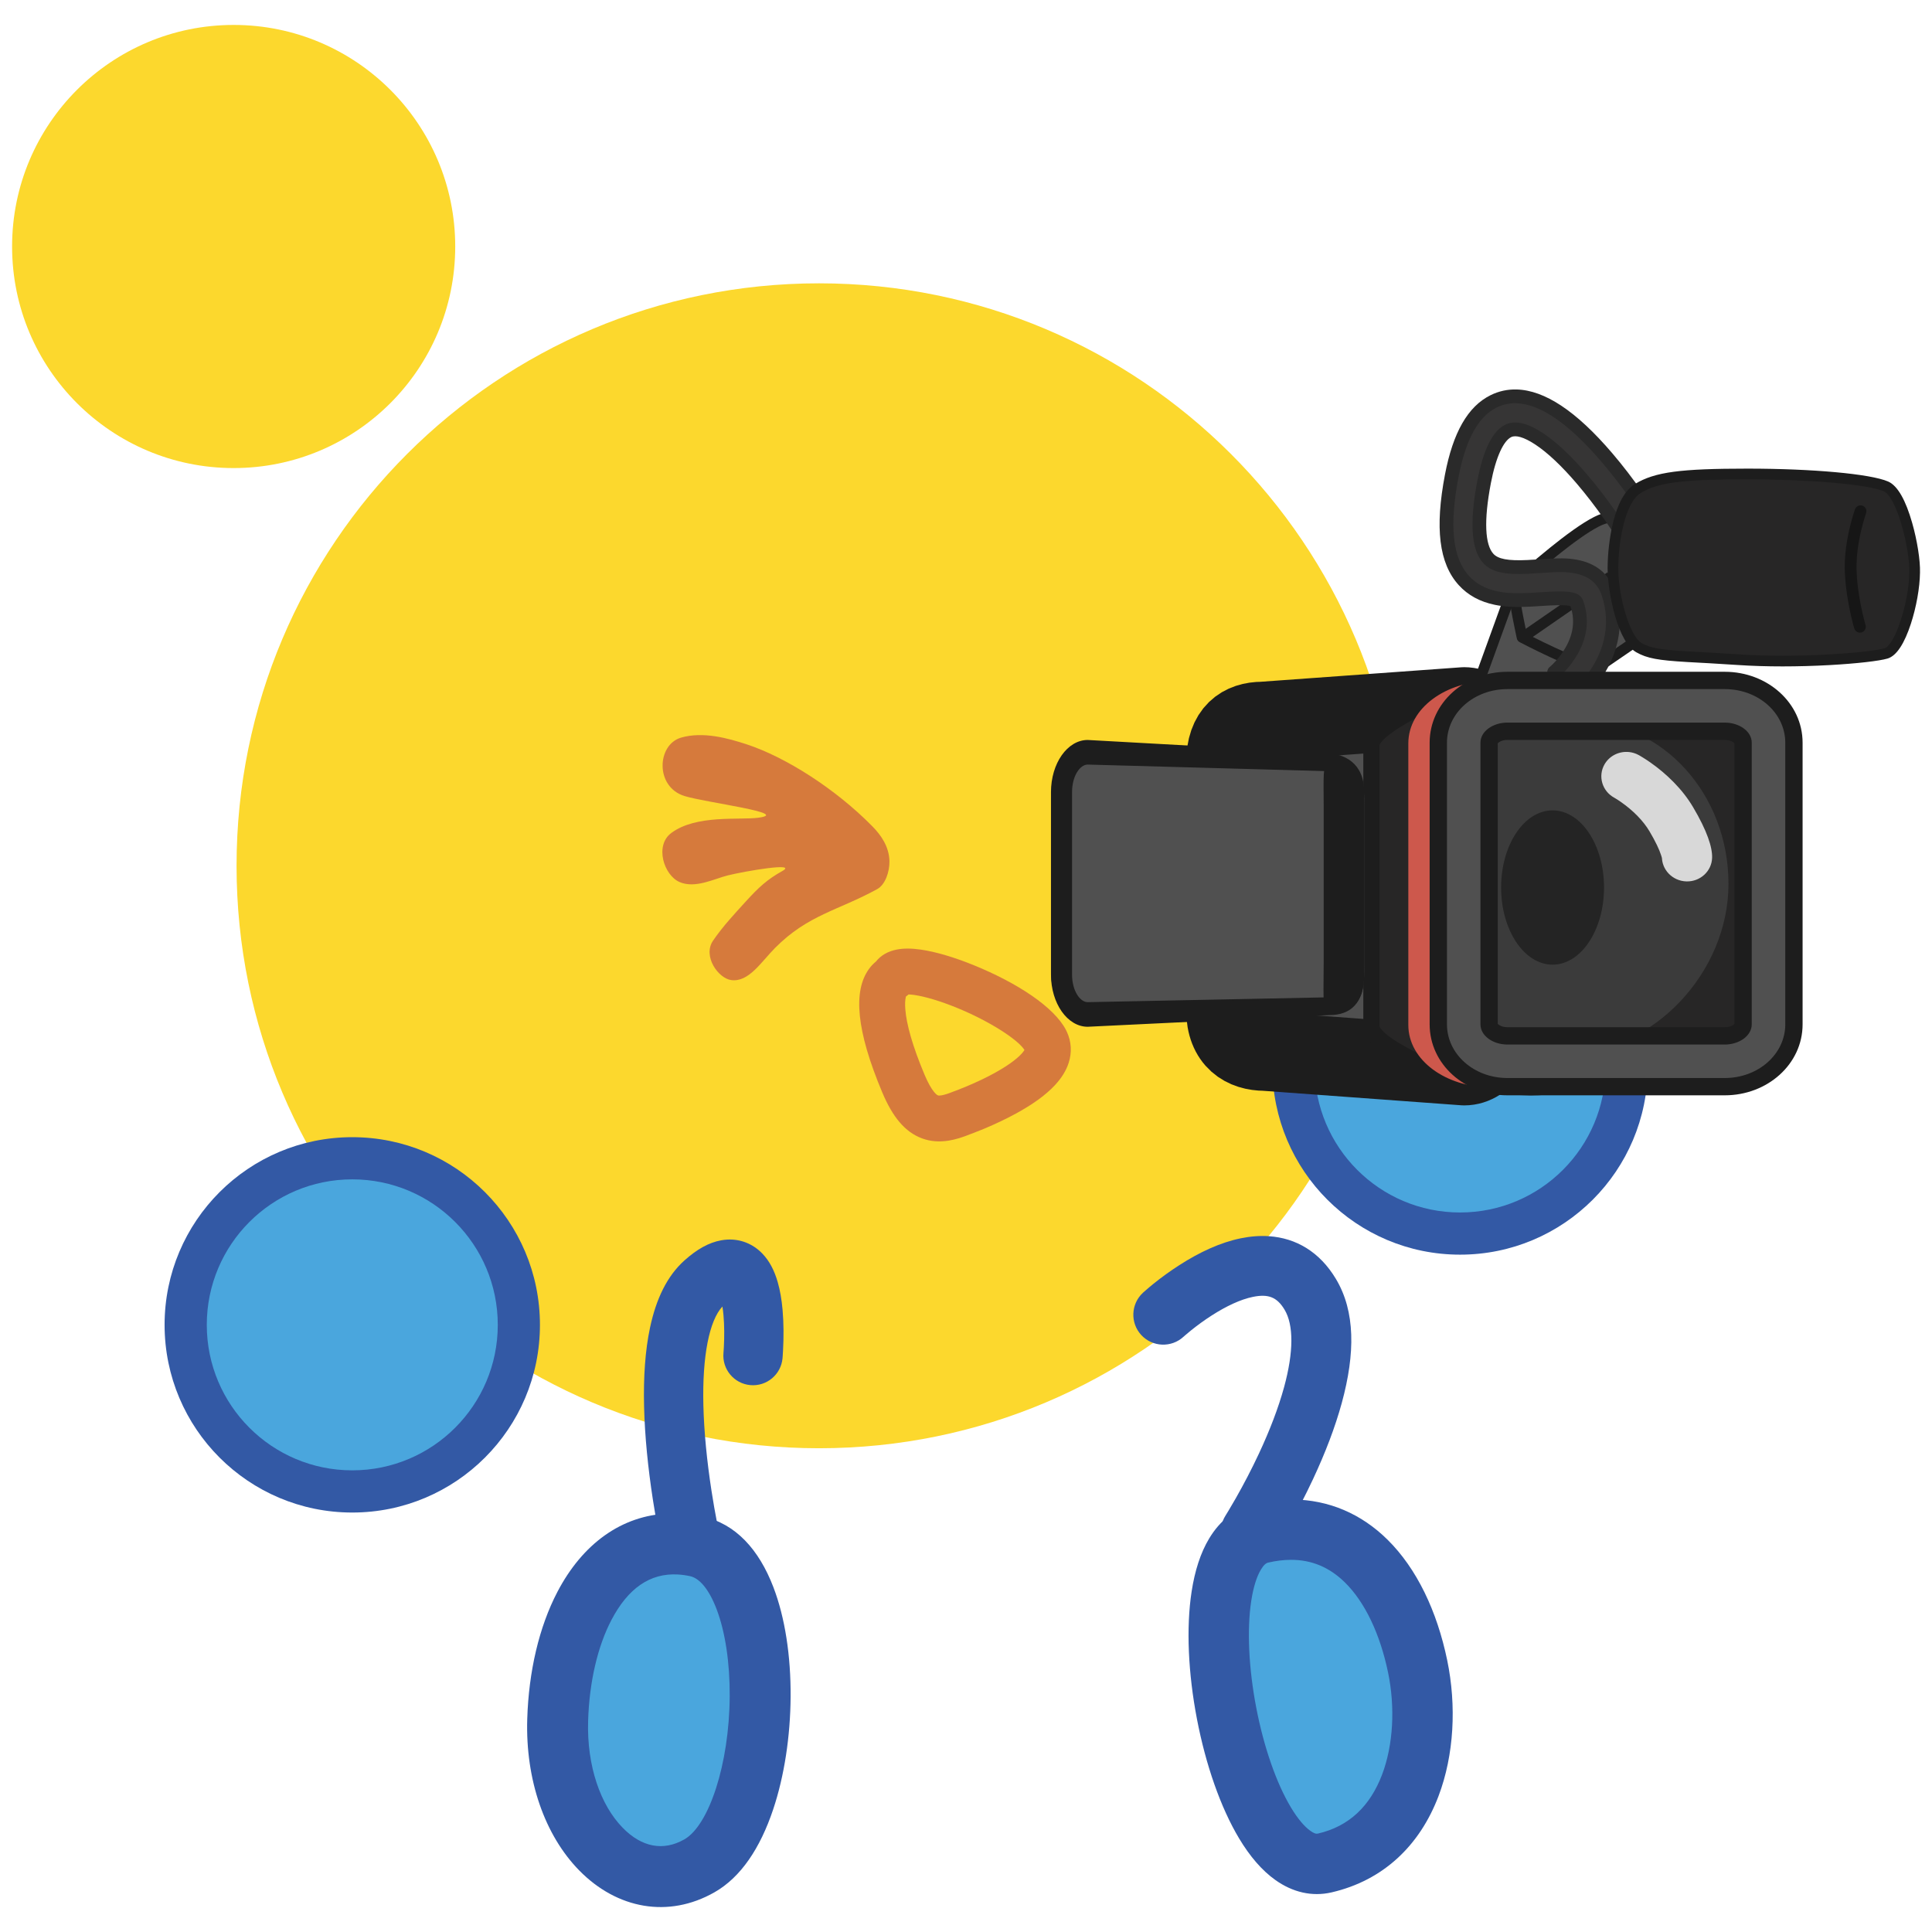 <svg width="500" height="500" viewBox="0 0 500 500" fill="none" xmlns="http://www.w3.org/2000/svg">
<path d="M117.812 63.795C117.812 32.126 92.139 6.453 60.47 6.453C28.801 6.453 3.129 32.126 3.129 63.795C3.129 95.463 28.801 121.136 60.47 121.136C92.139 121.136 117.812 95.463 117.812 63.795Z" fill="#FCD82D"/>
<path d="M362.702 224.064C362.702 140.813 295.213 73.324 211.96 73.324C128.709 73.324 61.22 140.813 61.22 224.064C61.22 307.317 128.709 374.806 211.96 374.806C295.213 374.806 362.702 307.317 362.702 224.064Z" fill="#FCD82D"/>
<path opacity="0.91" d="M202.416 225.449C206.691 223.07 192.965 225.421 188.37 226.548C184.955 227.385 179.908 230.052 175.853 228.264C171.799 226.478 169.384 218.838 173.711 215.591C180.139 210.765 191.367 212.28 196.252 211.628C204.977 210.464 182.781 207.732 177.173 206.021C169.478 203.673 169.989 192.707 176.269 190.894C181.926 189.26 188.339 191.018 193.329 192.663C203.155 195.903 216.132 204.018 225.829 213.915C227.984 216.114 230.134 219.114 230.187 222.924C230.224 225.628 229.11 228.951 227.021 230.1C216.933 235.654 209.134 236.709 200.568 245.342C196.978 248.96 193.793 254.234 189.257 253.647C185.881 253.212 181.792 247.441 184.542 243.43C187.103 239.694 190.124 236.474 193.05 233.261C196.342 229.648 198.553 227.598 202.416 225.449Z" fill="#D2713E"/>
<path opacity="0.91" d="M234.952 245.492C233.897 245.49 232.908 245.574 231.979 245.766C229.834 246.205 227.96 247.219 226.676 248.864C226.028 249.392 225.407 250.031 224.84 250.829C220.787 256.535 221.557 266.588 228.315 282.68C230.988 289.044 234.184 292.968 238.613 294.61C240.819 295.427 243.114 295.575 245.513 295.192C247.292 294.905 249.06 294.353 251.191 293.492C251.413 293.411 251.648 293.326 252.038 293.176C252.853 292.864 253.757 292.506 254.727 292.099C257.506 290.935 260.296 289.623 262.925 288.189C267.139 285.888 270.568 283.475 273.027 280.827C274.697 279.029 275.924 277.114 276.588 275.012C277.424 272.37 277.293 269.615 276.11 267.047C276.03 266.875 275.951 266.702 275.861 266.533C272.757 260.568 263.226 254.368 252.063 249.812C247.035 247.763 242.204 246.315 238.307 245.757C237.119 245.585 236.004 245.495 234.952 245.492ZM235.137 257.362C235.531 257.376 236.023 257.412 236.624 257.499C239.441 257.904 243.379 259.081 247.579 260.795C255.992 264.227 263.395 268.995 265.127 271.725C265.103 271.769 265.103 271.782 265.067 271.837C264.898 272.105 264.649 272.419 264.335 272.758C262.909 274.293 260.427 276.037 257.238 277.78C255.003 278.999 252.579 280.136 250.15 281.152C249.298 281.51 248.505 281.83 247.803 282.1C247.56 282.193 246.822 282.461 246.743 282.494C245.368 283.049 244.384 283.357 243.644 283.475C243.149 283.554 242.893 283.54 242.739 283.483C242.663 283.456 242.573 283.407 242.447 283.314C242.239 283.155 241.996 282.915 241.723 282.579C240.958 281.641 240.127 280.163 239.253 278.086C236.138 270.667 234.594 265.077 234.293 261.172C234.189 259.83 234.249 258.824 234.405 258.122C234.427 258.013 234.449 257.961 234.471 257.882C234.703 257.718 234.935 257.557 235.137 257.362Z" fill="#D2713E"/>
<path d="M420.976 276.132C420.976 252.323 401.674 233.021 377.865 233.021C354.053 233.021 334.75 252.323 334.75 276.132C334.75 299.943 354.053 319.244 377.865 319.244C401.674 319.244 420.976 299.943 420.976 276.132Z" fill="#4AA6DD"/>
<path d="M377.865 227.56C351.039 227.56 329.293 249.307 329.291 276.13C329.291 302.955 351.039 324.704 377.865 324.704C404.687 324.704 426.436 302.955 426.433 276.13C426.433 249.307 404.687 227.56 377.865 227.56ZM377.865 238.481C398.659 238.481 415.514 255.335 415.514 276.13C415.514 296.927 398.659 313.79 377.865 313.79C357.067 313.79 340.213 296.927 340.213 276.13C340.213 255.335 357.067 238.481 377.865 238.481Z" fill="#3359A5"/>
<path d="M134.281 342.869C134.281 319.061 114.98 299.758 91.169 299.758C67.359 299.758 48.057 319.061 48.057 342.869C48.057 366.681 67.359 385.981 91.169 385.981C114.98 385.981 134.281 366.681 134.281 342.869Z" fill="#4AA6DD"/>
<path d="M91.166 294.301C64.341 294.301 42.594 316.049 42.595 342.875C42.595 369.698 64.341 391.443 91.166 391.443C117.991 391.443 139.737 369.698 139.737 342.875C139.737 316.049 117.991 294.301 91.166 294.301ZM91.166 305.215C111.961 305.215 128.824 322.077 128.824 342.875C128.824 363.67 111.961 380.524 91.166 380.524C70.371 380.524 53.516 363.67 53.516 342.875C53.516 322.077 70.371 305.215 91.166 305.215Z" fill="#3359A5"/>
<path d="M378.936 182.888L326.774 186.656C321.492 186.656 317.207 189.386 317.207 197.403V261.338C317.207 269.355 322.115 272.082 327.397 272.082L378.936 275.853C384.221 275.853 388.503 269.355 388.503 261.338V197.403C388.503 189.386 384.221 182.888 378.936 182.888Z" fill="#505050" stroke="#1D1D1D" stroke-width="20.445" stroke-miterlimit="10" stroke-linejoin="round"/>
<path d="M378.939 180.79C378.889 180.79 378.835 180.795 378.785 180.799L326.629 184.564H326.774C319.606 184.564 315.117 188.931 315.117 197.399V261.341C315.117 269.746 320.082 274.176 327.397 274.176H327.241L378.785 277.941C378.837 277.944 378.889 277.949 378.939 277.949C385.609 277.949 390.596 270.375 390.596 261.341V197.399C390.596 188.364 385.609 180.79 378.939 180.79ZM378.939 184.983H378.947C382.843 184.991 386.412 190.406 386.412 197.399V261.341C386.412 268.334 382.843 273.749 378.947 273.758L327.55 269.992C327.498 269.987 327.446 269.992 327.397 269.992C322.295 269.992 319.3 267.32 319.3 261.341V197.399C319.3 191.272 321.893 188.749 326.774 188.749C326.823 188.749 326.875 188.752 326.927 188.749L378.939 184.983Z" fill="#1D1D1D"/>
<path d="M390.719 176.219L387.224 176.133C380.794 176.133 354.922 187.275 354.922 192.801V265.621C354.922 271.146 379.537 281.068 385.967 281.068L396.157 281.404C402.586 281.404 452.726 277.357 452.726 271.832L452.084 187.693C452.084 182.167 397.148 176.219 390.719 176.219Z" fill="#272626"/>
<path d="M387.221 174.035C383.66 174.035 375.46 176.828 367.762 180.508C363.825 182.39 360.368 184.346 357.838 186.169C354.624 188.489 352.826 190.569 352.826 192.805V265.62C352.826 267.85 354.572 269.885 357.66 272.074C360.081 273.79 363.379 275.594 367.164 277.318C374.465 280.646 382.403 283.157 385.967 283.157C385.967 283.157 396.132 283.499 396.154 283.499C400.458 283.499 415.536 282.245 427.116 280.766C434.516 279.824 440.733 278.788 445.28 277.692C447.892 277.064 449.95 276.416 451.436 275.73C452.316 275.323 453.021 274.897 453.565 274.405C454.338 273.705 454.819 272.842 454.819 271.828L454.18 187.672C454.18 186.636 453.658 185.781 452.83 185.068C452.259 184.578 451.518 184.137 450.584 183.71C448.982 182.979 446.747 182.262 443.913 181.541C438.948 180.279 432.153 179.013 424.122 177.809C411.153 175.867 394.752 174.121 390.724 174.12L387.221 174.035ZM387.221 178.228L390.724 178.313C394.487 178.313 410.732 180.038 423.507 181.951C431.412 183.135 438.077 184.376 442.881 185.597C445.493 186.261 447.512 186.911 448.84 187.519C449.395 187.771 449.748 187.999 449.985 188.185L450.636 271.366C450.436 271.525 450.149 271.713 449.679 271.929C448.488 272.479 446.665 273.05 444.299 273.621C439.927 274.673 433.849 275.681 426.589 276.61C415.167 278.067 400.247 279.307 396.154 279.307C396.154 279.307 385.991 278.974 385.967 278.974C383.177 278.974 375.692 276.602 368.905 273.509C365.344 271.886 362.259 270.202 360.084 268.658C358.974 267.871 358.125 267.139 357.584 266.508C357.346 266.229 357.182 265.986 357.086 265.789C357.032 265.677 357.018 265.623 357.018 265.62V192.805C357.018 192.729 357.19 192.379 357.633 191.865C358.215 191.194 359.111 190.418 360.289 189.568C362.587 187.91 365.833 186.065 369.563 184.282C376.717 180.862 384.483 178.228 387.221 178.228Z" fill="#1D1D1D"/>
<path d="M373.93 200.768C373.758 206.785 385.371 200.165 391.768 200.346L398.375 196.653L411.637 188.828C411.637 188.828 412.325 185.843 409.407 178.234C406.488 170.625 406.365 158.574 399.968 158.393C399.968 158.393 398.373 150.801 391.574 152.116L373.93 200.768Z" fill="#505050"/>
<path d="M392.686 150.587C392.243 150.61 391.787 150.666 391.312 150.757C390.836 150.85 390.437 151.189 390.27 151.645C390.134 152.026 372.766 199.914 372.629 200.294C372.577 200.432 372.547 200.582 372.544 200.729C372.465 203.443 374.203 204.753 376.949 204.683C378.641 204.64 380.007 204.321 384.234 203.154C384.652 203.039 384.956 202.954 385.259 202.873C388.317 202.046 390.213 201.685 391.73 201.728C391.981 201.736 392.222 201.671 392.44 201.549L399.075 197.843L412.336 190.021C412.664 189.828 412.902 189.511 412.986 189.141C413.005 189.051 413.025 188.913 413.044 188.74C413.284 186.567 412.708 182.984 410.696 177.741C410.049 176.055 409.568 174.277 408.808 171.047C408.775 170.907 408.611 170.199 408.587 170.099C407.54 165.614 406.95 163.562 405.975 161.56C404.767 159.084 403.165 157.545 401.031 157.128C401.004 157.048 401.001 157.017 400.971 156.931C400.671 156.084 400.277 155.229 399.766 154.429C398.157 151.908 395.79 150.428 392.686 150.587ZM393.618 153.362C395.255 153.513 396.479 154.426 397.435 155.924C397.823 156.531 398.132 157.185 398.367 157.845C398.446 158.075 398.512 158.289 398.561 158.477C398.591 158.582 398.608 158.648 398.613 158.673C398.744 159.299 399.291 159.757 399.927 159.775C401.395 159.817 402.504 160.75 403.491 162.772C404.34 164.518 404.901 166.461 405.898 170.731C405.92 170.831 406.087 171.529 406.119 171.67C406.906 175.018 407.412 176.893 408.117 178.732C409.183 181.506 409.819 183.824 410.125 185.717C410.289 186.734 410.322 187.453 410.303 188.014L397.7 195.444L391.38 198.979C389.612 198.991 387.612 199.369 384.54 200.2C384.234 200.283 383.92 200.374 383.499 200.49C379.553 201.579 378.244 201.882 376.881 201.916C375.665 201.947 375.348 201.738 375.326 200.968C375.651 200.077 391.858 155.387 392.569 153.43C392.921 153.4 393.298 153.332 393.618 153.362Z" fill="#1D1D1D"/>
<path d="M447.329 228.73C447.329 205.53 430.283 186.722 409.256 186.722C400.72 186.722 390.519 185.405 386.046 190.474C379.501 197.889 380.767 214.095 380.767 227.874C380.767 245.992 376.548 264.377 388.557 270.501C391.926 272.217 401.889 272.304 406.496 272.304C427.524 272.304 447.329 251.93 447.329 228.73Z" fill="#3B3B3B"/>
<path d="M415.123 229.688C415.123 218.661 409.161 209.722 401.805 209.722C394.449 209.722 388.486 218.661 388.486 229.688C388.486 240.715 394.449 249.653 401.805 249.653C409.161 249.653 415.123 240.715 415.123 229.688Z" fill="#242424"/>
<path d="M394.711 176.259C393.694 177.663 393.093 179.079 392.749 180.519C392.55 181.351 392.459 182.085 392.41 182.866C392.402 183.006 392.377 183.674 392.377 183.661C392.282 184.364 392.202 184.98 392.17 185.602C392.104 186.884 392.235 188.114 392.552 189.407H385.789C382.404 189.407 380.138 191.015 380.138 192.389V265.259C380.138 266.634 382.404 268.24 385.789 268.24H396.545C395.427 270.902 395.498 273.829 396.741 276.43C396.799 277.099 396.889 277.78 397.058 278.463C397.053 278.441 397.083 278.55 397.102 278.624C397.151 278.826 397.2 279.02 397.266 279.242C397.485 279.98 397.782 280.676 398.159 281.39H385.789C374.288 281.39 364.472 274.438 364.472 265.259V192.389C364.472 183.21 374.288 176.259 385.789 176.259H394.711Z" fill="#CD584C"/>
<path d="M413.773 172.486L428.677 162.284C431.065 156.438 431.478 150.447 425.07 142.404C425.07 142.404 421.619 132.089 414.984 134.251C408.349 136.413 391.954 151.434 391.954 151.434C391.096 152.353 393.908 164.953 393.908 164.953C393.908 164.953 411.743 174.353 413.773 172.486Z" fill="#505050"/>
<path d="M417.331 132.569C416.449 132.504 415.522 132.621 414.558 132.936C412.112 133.733 408.524 136.023 403.994 139.495C403.111 140.17 402.209 140.89 401.277 141.638C398.886 143.559 396.446 145.611 394.096 147.667C393.274 148.386 392.528 149.056 391.858 149.656C391.626 149.867 391.033 150.407 391.022 150.416C390.995 150.441 390.97 150.466 390.946 150.493C390.082 151.419 390.29 153.424 391.183 158.409C391.282 158.947 391.383 159.51 391.492 160.083C391.724 161.3 391.976 162.522 392.227 163.703C392.315 164.117 392.555 165.238 392.56 165.257C392.648 165.653 392.91 165.991 393.268 166.18C393.298 166.196 395.02 167.08 395.659 167.401C397.485 168.319 399.376 169.241 401.236 170.099C401.969 170.438 402.685 170.758 403.379 171.064C405.893 172.17 408.054 173.008 409.765 173.523C412.21 174.259 413.73 174.408 414.711 173.506L414.558 173.626L429.458 163.421C429.68 163.269 429.852 163.057 429.953 162.807C432.945 155.487 432.196 149.234 426.289 141.732C426.179 141.425 426.04 141.062 425.802 140.528C425.335 139.472 424.783 138.413 424.13 137.419C422.261 134.578 419.985 132.765 417.331 132.569ZM417.162 135.362C418.859 135.528 420.4 136.788 421.815 138.939C422.378 139.794 422.867 140.721 423.275 141.646C423.419 141.97 423.54 142.268 423.643 142.535C423.701 142.69 423.745 142.793 423.761 142.842C423.813 142.995 423.892 143.143 423.993 143.269C429.294 149.923 429.994 155.089 427.526 161.389L413.003 171.337C412.913 171.349 412.776 171.355 412.585 171.337C412.09 171.291 411.407 171.14 410.56 170.885C408.975 170.408 406.909 169.601 404.488 168.537C403.81 168.238 403.108 167.921 402.387 167.589C400.559 166.745 398.695 165.838 396.897 164.933C396.422 164.694 395.635 164.292 395.121 164.028C395.044 163.672 394.984 163.371 394.932 163.131C394.686 161.966 394.438 160.761 394.208 159.562C394.099 159 393.995 158.449 393.899 157.922C393.591 156.198 393.375 154.741 393.26 153.644C393.197 153.054 393.167 152.586 393.175 152.261C393.175 152.227 393.181 152.221 393.183 152.192C393.375 152.019 393.555 151.847 393.703 151.714C394.364 151.122 395.11 150.461 395.924 149.75C398.247 147.718 400.646 145.684 403.004 143.79C403.917 143.054 404.811 142.352 405.677 141.689C409.959 138.407 413.364 136.233 415.41 135.567C416.011 135.371 416.596 135.306 417.162 135.362Z" fill="#1D1D1D"/>
<path d="M416 148.119L393.779 163.481L395.353 165.753L417.571 150.399L416 148.119Z" fill="#1D1D1D"/>
<path d="M392.443 102.573C395.823 102.661 399.376 104.033 403.01 106.429C407.204 109.193 411.519 113.316 415.902 118.449C418.684 121.705 421.321 125.178 423.75 128.649C424.6 129.863 425.368 130.992 426.034 132.009C426.439 132.627 426.731 133.073 426.887 133.325L419.646 137.839C419.621 137.796 419.118 137.014 418.902 136.685C418.282 135.738 417.566 134.681 416.766 133.539C414.481 130.277 412 127.018 409.412 123.989C405.505 119.412 401.72 115.799 398.307 113.55C394.757 111.211 392.107 110.637 390.323 111.516C387.871 112.722 385.584 116.88 384.081 124.733C381.999 135.615 382.704 141.812 385.158 144.508C386.852 146.367 389.833 146.981 395.391 146.713C396.162 146.677 396.845 146.631 398.162 146.543C403.283 146.197 405.267 146.159 407.773 146.611C411.828 147.343 414.82 149.501 416.143 153.331C417.643 157.675 417.788 161.986 416.774 166.129C415.965 169.443 414.457 172.486 412.473 175.251C411.423 176.717 410.303 178.016 409.174 179.141C408.773 179.542 408.39 179.896 408.046 180.202C407.822 180.4 407.644 180.542 407.524 180.637L402.206 173.969C402.217 173.961 402.288 173.908 402.403 173.807C402.622 173.612 402.879 173.373 403.155 173.097C403.966 172.288 404.781 171.337 405.54 170.276C408.669 165.914 409.833 161.183 408.079 156.109C407.661 154.896 405.849 154.569 398.736 155.049C397.367 155.141 396.643 155.188 395.804 155.229C392.364 155.394 389.721 155.299 387.218 154.784C383.855 154.091 381.032 152.644 378.848 150.244C374.157 145.089 373.173 136.393 375.712 123.134C377.668 112.918 381.182 106.502 386.56 103.855C388.451 102.925 390.415 102.52 392.443 102.573Z" fill="#363535"/>
<path d="M392.492 100.794C390.142 100.733 387.899 101.22 385.778 102.263C379.846 105.182 376.028 111.992 373.96 122.8C371.323 136.582 372.383 145.784 377.531 151.44C379.925 154.071 383.051 155.745 386.863 156.53C389.432 157.059 392.148 157.188 395.889 157.008C396.67 156.971 397.288 156.935 398.853 156.829C402.343 156.593 404.469 156.556 405.701 156.709C406.111 156.76 406.316 156.831 406.453 156.889C407.838 161.095 407.021 165.156 404.097 169.237C403.409 170.195 402.663 171.082 401.9 171.841C401.657 172.083 401.427 172.295 401.228 172.473C401.198 172.499 401.171 172.516 401.149 172.533C401.141 172.539 401.141 172.542 401.1 172.575C400.329 173.188 400.203 174.309 400.818 175.077L406.136 181.746C406.75 182.515 407.863 182.641 408.631 182.028C408.841 181.859 409.008 181.719 409.218 181.533C409.614 181.184 410.024 180.811 410.431 180.406C411.675 179.168 412.844 177.786 413.915 176.29C416.11 173.231 417.664 169.981 418.501 166.555C419.615 161.992 419.41 157.329 417.826 152.747C416.325 148.401 412.893 145.725 408.084 144.857C405.518 144.394 403.608 144.396 398.042 144.771C396.495 144.876 395.981 144.901 395.309 144.934C390.194 145.18 387.691 144.651 386.472 143.311C384.363 140.994 383.95 134.902 385.83 125.071C387.158 118.132 389.145 114.082 391.107 113.116C392.243 112.557 394.339 113.07 397.323 115.038C400.504 117.134 404.157 120.581 408.059 125.148C410.505 128.014 412.951 131.191 415.309 134.558C416.077 135.657 416.787 136.699 417.416 137.658C417.582 137.91 418.088 138.703 418.134 138.777C418.654 139.611 419.752 139.869 420.585 139.349L427.827 134.832C428.66 134.312 428.917 133.215 428.398 132.381C428.25 132.145 428.048 131.836 427.518 131.032C426.827 129.976 426.048 128.827 425.204 127.624C422.608 123.915 419.949 120.445 417.254 117.292C412.609 111.853 408.201 107.724 403.985 104.944C399.996 102.315 396.156 100.89 392.492 100.794ZM392.396 104.355C395.328 104.432 398.556 105.626 402.029 107.916C405.931 110.488 410.103 114.401 414.547 119.606C417.164 122.668 419.758 126.045 422.293 129.665C423.061 130.764 423.763 131.803 424.403 132.774L420.184 135.404C419.583 134.495 418.932 133.537 418.219 132.517C415.801 129.061 413.29 125.79 410.765 122.834C406.666 118.034 402.786 114.372 399.288 112.066C395.358 109.476 392.074 108.674 389.535 109.923C386.273 111.529 383.86 116.45 382.338 124.397C380.261 135.25 380.739 142.294 383.841 145.702C385.98 148.054 389.391 148.788 395.479 148.494C396.181 148.461 396.711 148.421 398.28 148.315C403.573 147.958 405.253 147.97 407.453 148.366C411.052 149.016 413.404 150.841 414.462 153.908C415.823 157.844 415.995 161.809 415.044 165.71C414.32 168.675 412.967 171.513 411.03 174.215C410.071 175.551 409.027 176.778 407.923 177.878C407.86 177.941 407.797 177.988 407.734 178.049L404.616 174.138C405.444 173.29 406.242 172.342 406.983 171.311C410.592 166.277 411.634 160.964 409.756 155.531C409.267 154.111 408.057 153.421 406.136 153.183C404.611 152.993 402.321 153.026 398.613 153.276C397.069 153.381 396.471 153.42 395.719 153.456C392.249 153.623 389.814 153.506 387.582 153.046C384.475 152.407 382.032 151.097 380.168 149.049C375.952 144.417 375.015 136.258 377.463 123.466C379.343 113.644 382.625 107.782 387.349 105.457C388.951 104.67 390.62 104.309 392.396 104.355Z" fill="#2A2A2A"/>
<path d="M446.367 176.098C456.027 176.098 464.268 183.04 464.268 192.218V265.098C464.268 274.277 456.027 281.228 446.367 281.228H390.12C380.461 281.228 372.23 274.277 372.23 265.098V192.218C372.23 183.04 380.461 176.098 390.12 176.098H446.367ZM446.367 189.246H390.12C387.276 189.246 385.377 190.845 385.377 192.218V265.098C385.377 266.473 387.276 268.079 390.12 268.079H446.367C449.212 268.079 451.111 266.473 451.111 265.098V192.218C451.111 190.845 449.212 189.246 446.367 189.246Z" fill="#505050"/>
<path d="M390.118 173.856C379.094 173.856 369.99 181.896 369.99 192.216V265.098C369.99 275.419 379.094 283.467 390.118 283.467H446.365C457.388 283.467 466.509 275.419 466.509 265.098V192.216C466.509 181.897 457.391 173.856 446.365 173.856C445.925 173.856 390.557 173.856 390.118 173.856ZM390.118 178.339C390.557 178.339 445.925 178.339 446.365 178.339C455.032 178.339 462.025 184.506 462.028 192.216V265.098C462.028 272.81 455.03 278.991 446.365 278.991H390.118C381.455 278.991 374.474 272.812 374.474 265.098V192.216C374.474 184.504 381.453 178.339 390.118 178.339ZM390.118 187.007C386.388 187.007 383.141 189.242 383.141 192.216V265.098C383.141 268.071 386.39 270.326 390.118 270.326H446.365C450.095 270.326 453.352 268.071 453.349 265.098V192.216C453.349 189.242 450.095 187.007 446.365 187.007H390.118ZM390.118 191.49H446.365C447.261 191.49 448.026 191.712 448.534 192.062C448.698 192.174 448.805 192.282 448.868 192.37V264.945C448.805 265.036 448.701 265.145 448.534 265.26C448.026 265.612 447.261 265.842 446.365 265.842H390.118C389.224 265.842 388.467 265.612 387.956 265.26C387.789 265.145 387.677 265.036 387.615 264.945V192.378C387.677 192.289 387.789 192.177 387.956 192.062C388.467 191.712 389.221 191.49 390.118 191.49Z" fill="#1D1D1D"/>
<path d="M421.621 194.629C422.46 194.72 423.299 194.973 424.083 195.401C424.16 195.441 424.261 195.5 424.389 195.574C424.578 195.683 424.785 195.808 425.018 195.95C425.652 196.337 426.346 196.787 427.084 197.302C429.168 198.762 431.232 200.471 433.15 202.431C435.084 204.406 436.773 206.54 438.139 208.843C441.82 215.05 443.167 219.285 443.094 221.971C443.001 225.466 440.019 228.213 436.429 228.107C432.841 228 430.007 225.078 430.103 221.584C430.098 221.76 430.095 221.91 430.106 222.037C430.108 222.108 430.119 222.155 430.122 222.171C430.1 222.031 430.035 221.765 429.909 221.375C429.434 219.888 428.474 217.822 426.884 215.137C426.067 213.763 425.012 212.422 423.761 211.143C422.444 209.797 420.987 208.595 419.522 207.571C419.017 207.216 418.552 206.918 418.143 206.669C418.011 206.588 417.755 206.438 417.768 206.446C414.628 204.736 413.5 200.875 415.241 197.826C416.549 195.539 419.102 194.357 421.621 194.629Z" fill="#D8D8D8"/>
<path d="M343.003 197.055L281.492 193.639C276.246 193.639 271.997 199.404 271.997 206.515V251.615C271.997 258.725 276.246 264.491 281.492 264.491L344.254 261.54C349.501 261.54 353.056 258.725 353.056 251.615V206.515C353.056 199.404 348.246 197.055 343.003 197.055Z" fill="#505050"/>
<path d="M281.493 191.502L342.748 194.9C347.992 194.899 353.056 197.54 353.056 204.99V252.238C353.056 259.687 349.402 262.699 344.158 262.699L281.493 265.726C276.249 265.726 271.994 259.687 271.994 252.238V204.99C271.994 197.54 276.249 191.502 281.493 191.502ZM281.424 197.869C279.47 197.935 277.446 200.858 277.446 204.99V252.238C277.446 256.381 279.484 259.31 281.443 259.359L343.817 258.1C343.893 258.094 344.178 256.274 344.254 256.274C345.708 256.274 346.544 255.966 346.921 255.561C347.306 255.143 347.607 254.189 347.607 252.238V204.99C347.607 203.475 347.347 202.849 346.836 202.421C346.129 201.832 345.563 198.418 343.779 198.418C343.688 198.418 342.825 199.558 342.825 199.558L281.424 197.869Z" fill="#1D1D1D"/>
<path d="M351.536 199.993C351.536 199.993 350.536 198.448 348.798 197.625C347.112 196.826 344.432 196.704 343.759 196.884C342.248 197.289 342.568 202.059 342.568 208.476V249.17C342.568 255.586 342.248 261.994 343.284 261.895C343.284 261.895 346.623 262.191 348.782 261.248C350.941 260.308 351.916 258.127 351.916 258.127C352.594 256.766 353.056 255.586 353.056 249.17V208.476C353.056 202.059 352.274 201.257 351.536 199.993Z" fill="#1D1D1D"/>
<path d="M488.099 125.889C483.716 123.976 468.539 122.665 452.267 122.665C435.992 122.665 428.887 123.373 423.886 126.412C418.886 129.452 417.429 141.06 417.429 147.079C417.429 153.098 419.946 165.232 424.165 167.618C428.387 170.004 433.885 169.639 449.761 170.717C465.635 171.795 484.265 170.241 488.099 169.105C491.936 167.969 495.428 155.679 495.51 148.143V148.144C495.698 142.558 492.485 127.801 488.099 125.889Z" fill="#272626"/>
<path d="M452.267 121.28C434.997 121.28 428.281 122.129 423.173 125.234C420.493 126.862 418.643 130.407 417.443 135.302C416.528 139.036 416.052 143.439 416.05 147.077C416.05 150.382 416.749 155.063 417.886 159.083C419.274 163.98 421.129 167.484 423.488 168.818C426.269 170.39 429.122 170.885 436.604 171.329C437.738 171.396 442.422 171.648 442.37 171.645C445.02 171.794 447.272 171.934 449.671 172.097C457.008 172.595 465.457 172.571 473.521 172.123C480.467 171.737 486.345 171.068 488.49 170.432C490.886 169.722 492.903 166.409 494.526 161.457C495.936 157.158 496.846 152.08 496.893 148.187C496.893 148.182 496.893 148.176 496.893 148.17C496.893 148.168 496.893 148.164 496.893 148.162C496.893 148.159 496.893 148.156 496.893 148.153C496.988 145.095 496.171 139.855 494.851 135.259C493.234 129.623 491.181 125.722 488.651 124.619C484.08 122.624 468.96 121.28 452.267 121.28ZM452.267 124.047C468.548 124.047 483.465 125.373 487.55 127.155C489.025 127.799 490.799 131.18 492.187 136.019C493.436 140.373 494.217 145.363 494.124 148.093C494.124 148.106 494.135 148.115 494.135 148.128H494.124C494.04 155.933 490.419 166.972 487.703 167.777C485.834 168.33 480.098 168.991 473.368 169.365C465.408 169.807 457.065 169.829 449.849 169.339C447.439 169.176 445.184 169.036 442.523 168.886C442.569 168.889 437.894 168.637 436.768 168.571C429.71 168.153 427.13 167.71 424.846 166.419C421.761 164.675 418.809 154.252 418.809 147.077C418.809 143.65 419.266 139.466 420.124 135.959C421.165 131.714 422.72 128.739 424.608 127.591C429.119 124.848 435.522 124.047 452.267 124.047Z" fill="#1D1D1D"/>
<path d="M481.429 130.792C480.833 130.824 480.284 131.206 480.071 131.8C480.046 131.866 480.005 131.983 479.951 132.15C479.858 132.422 479.759 132.736 479.653 133.089C479.341 134.093 479.035 135.205 478.746 136.411C477.879 140.04 477.374 143.69 477.423 147.128C477.45 149.077 477.631 151.14 477.926 153.276C478.123 154.698 478.368 156.123 478.653 157.529C478.92 158.852 479.202 160.083 479.489 161.201C479.59 161.593 479.686 161.947 479.77 162.251C479.822 162.436 479.86 162.564 479.882 162.635C480.123 163.443 480.97 163.908 481.779 163.668C482.585 163.429 483.041 162.572 482.803 161.764C482.798 161.753 482.735 161.53 482.708 161.431C482.629 161.147 482.538 160.813 482.443 160.441C482.169 159.372 481.899 158.192 481.642 156.923C481.369 155.576 481.128 154.214 480.94 152.858C480.661 150.838 480.497 148.9 480.473 147.085C480.426 143.933 480.896 140.521 481.71 137.12C481.981 135.981 482.273 134.929 482.563 133.986C482.664 133.658 482.762 133.363 482.844 133.115C482.894 132.97 482.924 132.878 482.94 132.833C483.224 132.041 482.817 131.164 482.025 130.878C481.828 130.806 481.626 130.782 481.429 130.792Z" fill="#161616"/>
<path d="M342.841 482.135C365.77 476.855 370.943 450.819 366.882 431.254C362.45 409.883 349.372 391.506 326.443 396.783C303.512 402.062 319.912 487.414 342.841 482.135Z" fill="#4AA6DD"/>
<path d="M334.466 388.064C331.318 388.037 328.056 388.4 324.689 389.173C319.689 390.327 315.718 393.524 312.931 398.158C310.69 401.885 309.215 406.517 308.387 411.906C306.947 421.295 307.501 433.072 309.772 444.893C312.045 456.731 315.885 467.784 320.683 475.787C323.465 480.425 326.583 484.081 330.102 486.573C334.51 489.693 339.505 490.92 344.593 489.751C357.983 486.666 367.424 477.629 372.288 464.824C376.318 454.214 376.974 441.439 374.534 429.667C371.894 416.944 366.669 405.951 359.087 398.464C352.296 391.761 343.913 388.149 334.466 388.064ZM334.032 403.683C339.552 403.656 344.159 405.678 348.113 409.583C353.261 414.665 357.171 422.91 359.231 432.842C361.095 441.833 360.592 451.607 357.677 459.283C354.578 467.442 349.105 472.678 341.084 474.525C340.609 474.634 340.09 474.503 339.128 473.823C337.592 472.735 335.835 470.675 334.084 467.754C330.321 461.48 327.069 452.115 325.115 441.947C323.159 431.763 322.683 421.724 323.826 414.272C324.369 410.739 325.249 407.99 326.32 406.211C327.05 404.998 327.638 404.53 328.198 404.399C330.253 403.926 332.193 403.691 334.032 403.683Z" fill="#3359A5"/>
<path d="M328.414 319.93C326.072 319.769 323.626 319.952 321.12 320.468C315.827 321.553 310.512 324.015 305.211 327.417C302.809 328.961 300.558 330.598 298.517 332.243C297.795 332.822 297.153 333.371 296.587 333.866C296.382 334.044 295.855 334.508 295.8 334.557C292.658 337.456 292.456 342.361 295.358 345.504C298.257 348.646 303.162 348.84 306.304 345.938C306.356 345.892 306.501 345.761 306.739 345.556C307.168 345.184 307.668 344.763 308.234 344.307C309.868 342.993 311.677 341.67 313.578 340.449C317.415 337.987 321.101 336.276 324.235 335.634C328.189 334.822 330.466 335.65 332.444 338.946C334.813 342.9 334.813 349.865 332.324 358.978C330.856 364.35 328.621 370.165 325.818 376.169C323.913 380.24 321.864 384.153 319.822 387.747C319.109 389.001 318.453 390.116 317.866 391.086C317.664 391.419 317.196 392.182 317.174 392.214C314.876 395.821 315.942 400.598 319.549 402.896C323.156 405.194 327.944 404.137 330.239 400.532C330.291 400.453 330.876 399.491 331.111 399.106C331.772 398.016 332.504 396.772 333.288 395.39C335.524 391.457 337.759 387.189 339.847 382.719C342.997 375.975 345.536 369.365 347.26 363.052C350.755 350.256 350.766 339.375 345.73 330.978C341.535 323.985 335.431 320.411 328.414 319.93Z" fill="#3359A5"/>
<path d="M181.016 482.87C162.941 493.172 143.455 473.724 144.325 445.131C144.659 434.17 147.004 423.713 151.263 415.586C157.245 404.169 167.001 397.354 180.252 400.207C202.938 405.09 201.241 471.344 181.016 482.87Z" fill="#4AA6DD"/>
<path d="M173.1 391.693C160.847 392.16 150.762 399.56 144.28 411.93C139.501 421.052 136.824 432.605 136.45 444.893C135.971 460.644 140.981 474.984 149.942 484.106C159.68 494.019 172.969 496.525 184.919 489.716C191.741 485.827 196.745 478.28 200.093 468.281C202.977 459.671 204.546 449.361 204.61 439.095C204.676 428.58 203.168 418.62 200.144 410.736C196.41 401 190.356 394.322 181.913 392.505C178.871 391.849 175.928 391.586 173.1 391.693ZM175.414 407.474C176.443 407.531 177.5 407.676 178.591 407.911C180.951 408.416 183.417 411.138 185.431 416.39C187.686 422.268 188.901 430.32 188.847 439.002C188.736 456.643 183.452 472.416 177.114 476.028C171.668 479.13 166.116 478.08 161.188 473.063C155.398 467.169 151.85 457.015 152.205 445.371C152.51 435.337 154.65 426.096 158.242 419.24C162.534 411.05 168.217 407.08 175.414 407.474Z" fill="#3359A5"/>
<path d="M188.155 320.807C187.661 320.837 187.164 320.898 186.661 320.988C183.421 321.567 180.34 323.335 177.174 326.163C172.636 330.216 169.808 336.148 168.225 343.6C166.97 349.502 166.504 356.355 166.687 364.017C166.872 371.712 167.701 379.877 168.959 388.08C169.46 391.351 170 394.406 170.538 397.166C170.728 398.139 170.9 399.008 171.059 399.762C171.158 400.227 171.231 400.557 171.273 400.746C172.206 404.88 176.318 407.476 180.453 406.544C184.587 405.61 187.175 401.497 186.242 397.363C186.237 397.341 186.129 396.819 186.08 396.587C185.937 395.909 185.776 395.122 185.602 394.229C185.101 391.663 184.593 388.805 184.125 385.75C182.959 378.148 182.199 370.617 182.032 363.651C181.727 350.907 183.573 341.769 186.96 338.126C187.068 338.801 187.162 339.534 187.233 340.329C187.472 343.009 187.477 345.974 187.327 348.74C187.305 349.144 187.281 349.507 187.258 349.816C187.246 349.988 187.236 350.095 187.233 350.133C186.851 354.355 189.963 358.085 194.184 358.468C198.405 358.847 202.136 355.738 202.518 351.516C202.529 351.398 202.542 351.202 202.561 350.945C202.591 350.538 202.619 350.076 202.646 349.57C202.833 346.13 202.841 342.485 202.527 338.963C202.293 336.347 201.89 333.956 201.271 331.809C200.418 328.844 199.165 326.341 197.232 324.36C194.819 321.889 191.615 320.608 188.155 320.807Z" fill="#3359A5"/>
</svg>
